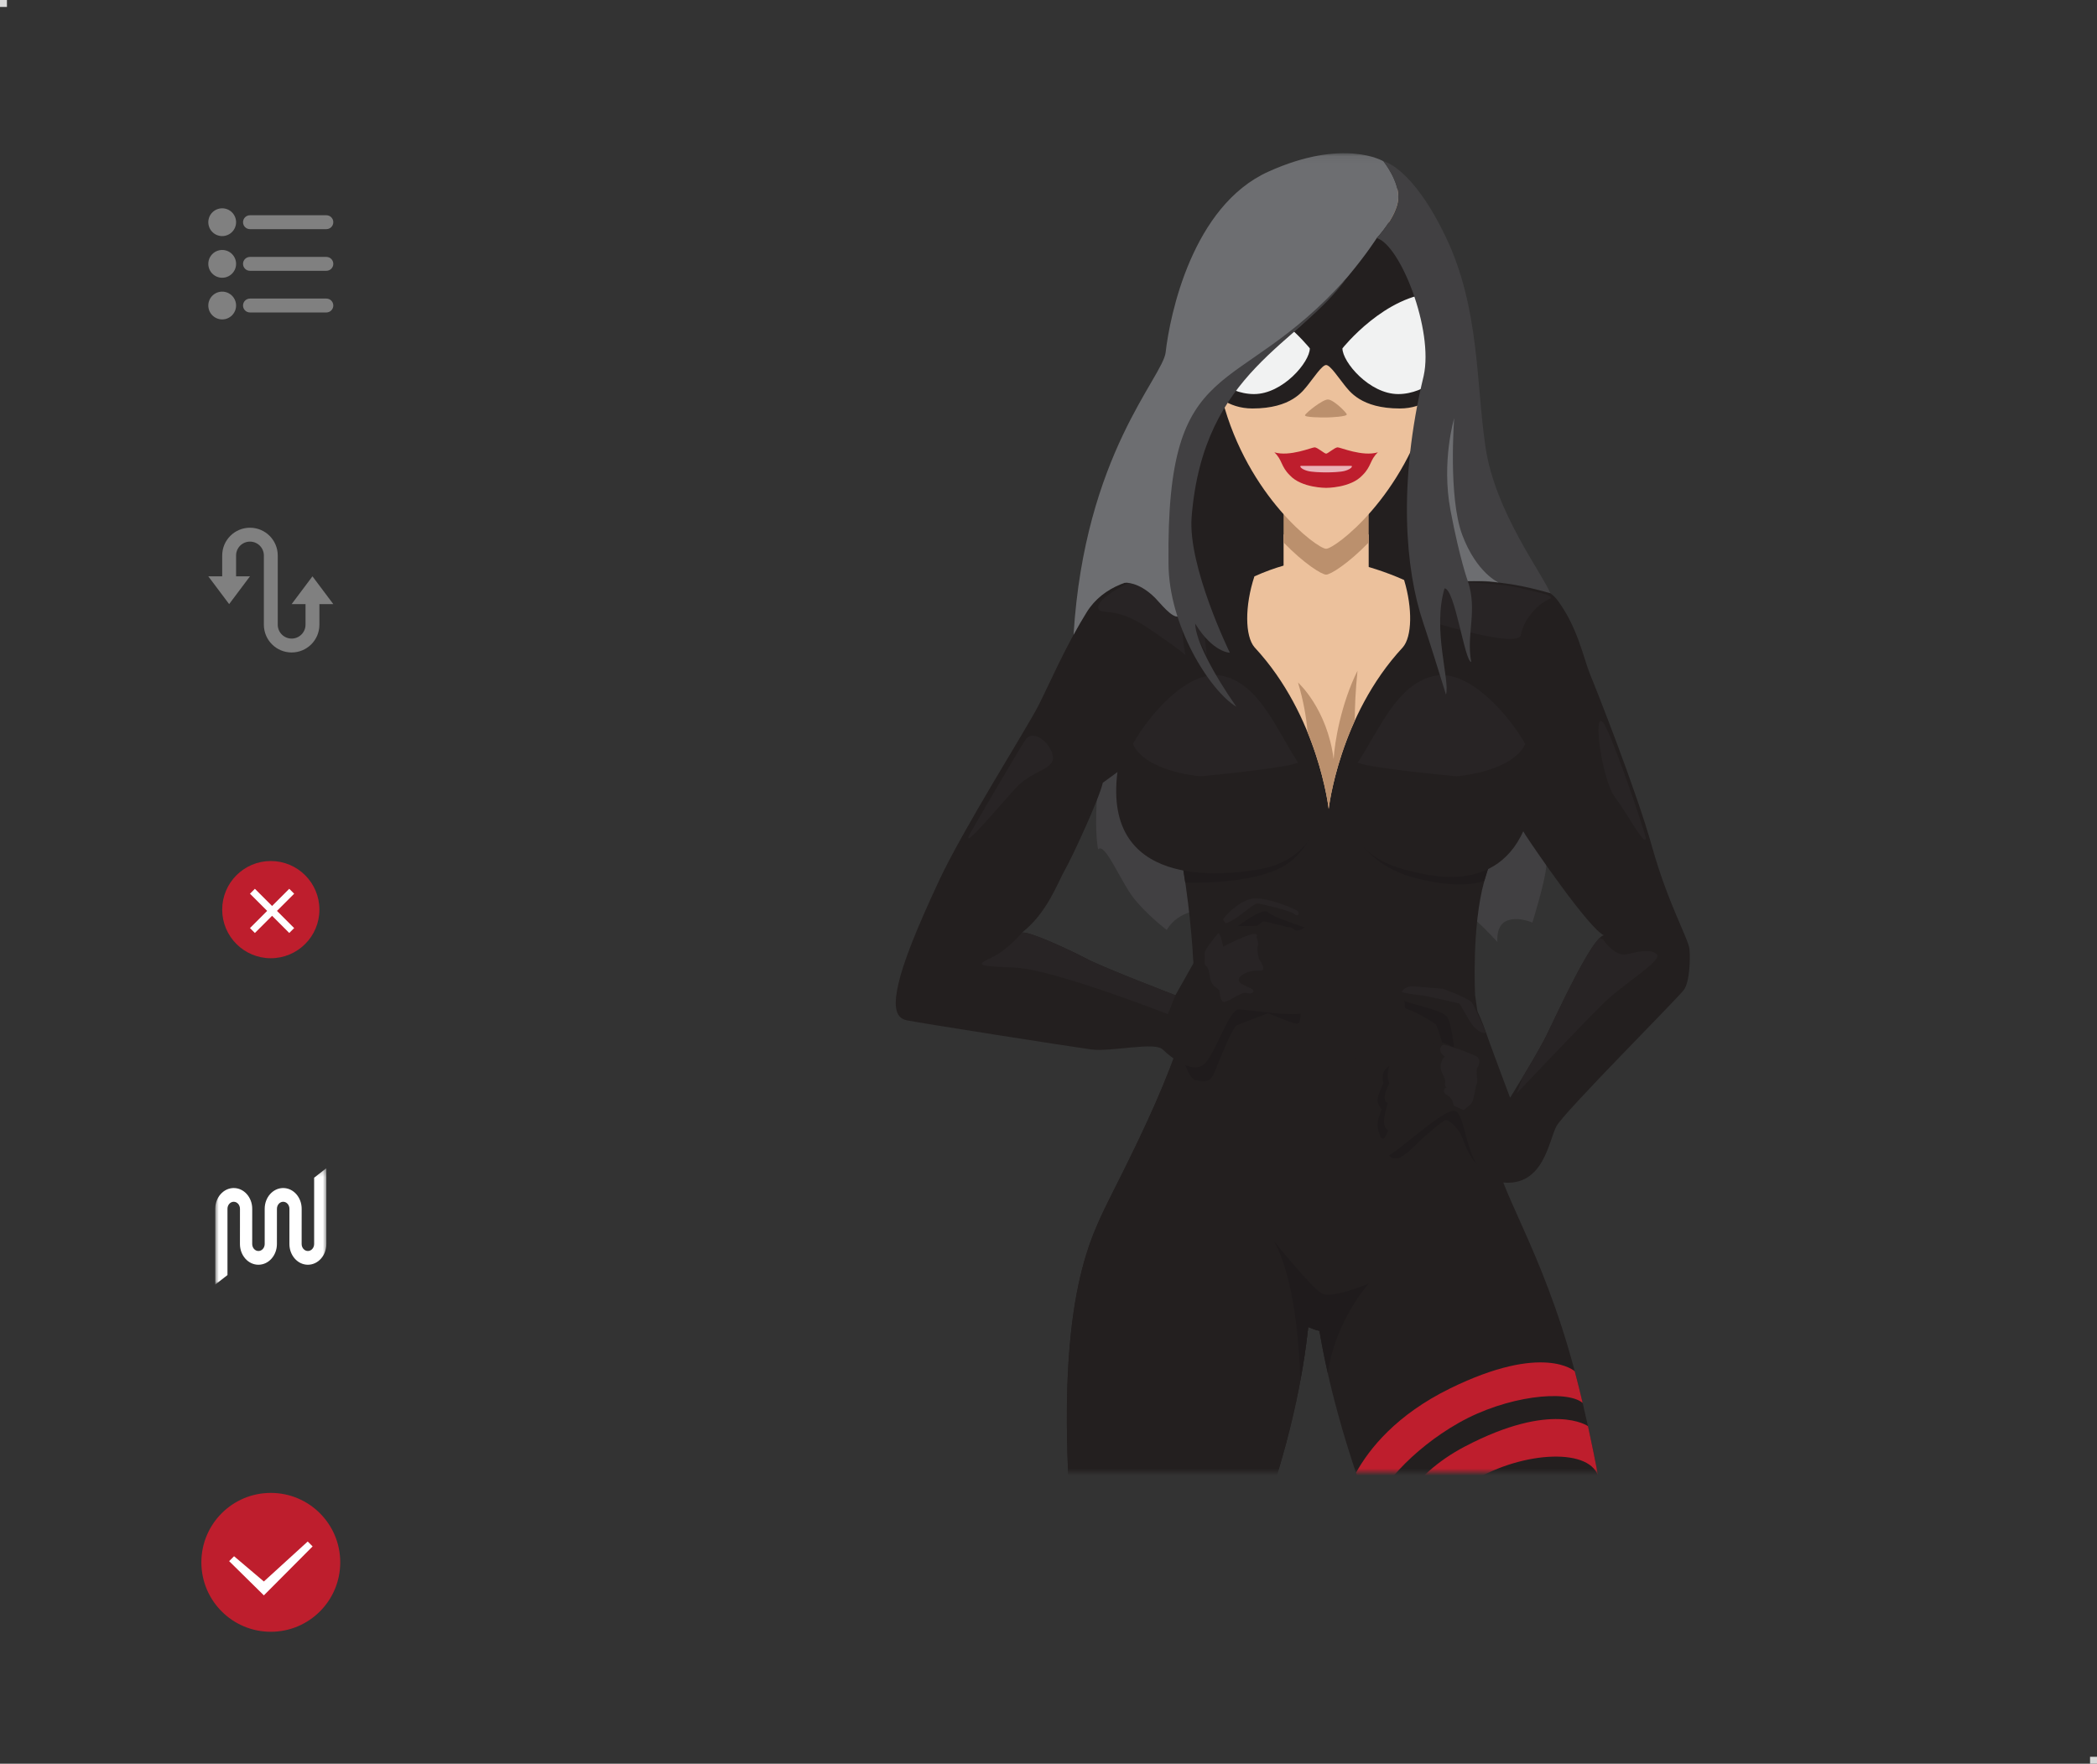 <?xml version="1.0" encoding="UTF-8" standalone="no"?>
<svg width="302px" height="254px" viewBox="0 0 302 254" version="1.1" xmlns="http://www.w3.org/2000/svg" xmlns:xlink="http://www.w3.org/1999/xlink">
    <rect x="0" y="0" width="302" height="254" fill="#333333" stroke="none"/>
    <!-- Generator: Sketch 3.6.1 (26313) - http://www.bohemiancoding.com/sketch -->
    <title>smartCrawl_sprite</title>
    <desc>Created with Sketch.</desc>
    <defs>
        <path id="path-1" d="M0,0.237 L16,0.237 L16,17 L0,17"></path>
        <rect id="path-3" x="0" y="0" width="139" height="204"></rect>
        <path id="path-5" d="M0,0.062 L136.998,0.062 L136.998,332 L0,332"></path>
        <path id="path-7" d="M0,0.062 L136.998,0.062 L136.998,332 L0,332"></path>
    </defs>
    <g id="Page-1" stroke="none" stroke-width="1" fill="none" fill-rule="evenodd">
        <g id="smartCrawl_sprite">
            <path d="M32,34 C33.105,34 34,33.105 34,32 C34,30.895 33.105,30 32,30 C30.895,30 30,30.895 30,32 C30,33.105 30.895,34 32,34 Z M35,32 C35,31.448 35.447,31 35.999,31 L47.001,31 C47.553,31 48,31.444 48,32 C48,32.552 47.553,33 47.001,33 L35.999,33 C35.447,33 35,32.556 35,32 Z M32,40 C33.105,40 34,39.105 34,38 C34,36.895 33.105,36 32,36 C30.895,36 30,36.895 30,38 C30,39.105 30.895,40 32,40 Z M35,38 C35,37.448 35.447,37 35.999,37 L47.001,37 C47.553,37 48,37.444 48,38 C48,38.552 47.553,39 47.001,39 L35.999,39 C35.447,39 35,38.556 35,38 Z M32,46 C33.105,46 34,45.105 34,44 C34,42.895 33.105,42 32,42 C30.895,42 30,42.895 30,44 C30,45.105 30.895,46 32,46 Z M35,44 C35,43.448 35.447,43 35.999,43 L47.001,43 C47.553,43 48,43.444 48,44 C48,44.552 47.553,45 47.001,45 L35.999,45 C35.447,45 35,44.556 35,44 Z" id="Oval-74" fill="#808080"></path>
            <g id="Group" transform="translate(30, 76)" fill="#808080">
                <g id="Oval-54-+-Rectangle-539">
                    <path d="M8,5.732 L8,4 C8,2.895 7.105,2 6,2 C4.895,2 4,2.895 4,4 L4,7 L4,7 L6,7 L3,11 L0,7 L2.677,7 L2,7 L2,4 C2,1.791 3.791,0 6,0 C8.209,0 10,1.791 10,4 L10,12.232 L10,13.965 C10,15.069 10.895,15.965 12,15.965 C13.105,15.965 14,15.069 14,13.965 L14,11 L14,11 L12,11 L15,7 L18,11 L15.343,11 L16,11 L16,14 C15.981,16.193 14.197,17.965 12,17.965 C9.803,17.965 8.019,16.193 8,14 L8,5.732 Z" id="Oval-54"></path>
                </g>
            </g>
            <g id="Oval-23-+-Rectangle-275" transform="translate(32, 124)">
                <circle id="Oval-23" fill="#BE1E2D" cx="7" cy="7" r="7"></circle>
                <path d="M7.889,7.182 L10.364,4.707 L9.657,4 L7.182,6.475 L4.707,4 L4,4.707 L6.475,7.182 L4,9.657 L4.707,10.364 L7.182,7.889 L9.657,10.364 L10.364,9.657 L7.889,7.182 Z" id="Rectangle-275" fill="#FFFFFF"></path>
            </g>
            <g id="Page-1" transform="translate(31, 168)">
                <mask id="mask-2" fill="white">
                    <use xlink:href="#path-1"></use>
                </mask>
                <g id="Clip-2"></g>
                <path d="M16,11.151 L16,0.236 L14.241,1.607 L14.241,11.151 C14.241,11.709 13.836,12.163 13.341,12.163 C12.843,12.163 12.441,11.712 12.441,11.151 L12.445,6.085 C12.445,4.432 11.253,3.095 9.783,3.095 C8.312,3.095 7.12,4.432 7.12,6.085 L7.12,11.151 C7.12,11.709 6.715,12.163 6.221,12.163 C5.723,12.163 5.321,11.712 5.321,11.151 L5.324,6.085 C5.324,4.432 4.133,3.095 2.662,3.095 C1.192,3.095 0,4.432 0,6.085 L0,17 L1.759,15.629 L1.759,6.085 C1.759,5.528 2.164,5.073 2.659,5.073 C3.157,5.073 3.559,5.524 3.559,6.085 L3.555,11.151 C3.555,12.804 4.747,14.142 6.217,14.142 C7.688,14.142 8.88,12.804 8.88,11.151 L8.883,6.085 C8.883,5.528 9.288,5.073 9.783,5.073 C10.277,5.073 10.682,5.524 10.682,6.085 L10.679,11.151 C10.679,12.804 11.871,14.142 13.341,14.142 C14.812,14.142 16.003,12.801 16,11.151" id="Fill-1" fill="#FFFFFF" mask="url(#mask-2)"></path>
            </g>
            <rect id="Rectangle-7" fill="#D8D8D8" x="0" y="0" width="1" height="1"></rect>
            <rect id="Rectangle-7" fill="#D8D8D8" x="301" y="253" width="1" height="1"></rect>
            <g id="Group-2" transform="translate(119, 8)">
                <mask id="mask-4" fill="white">
                    <use xlink:href="#path-3"></use>
                </mask>
                <use id="Rectangle-752" xlink:href="#path-3"></use>
                <g id="devman-thumbsup" mask="url(#mask-4)">
                    <g transform="translate(10, 14)">
                        <path d="M32.726,69.577 C32.726,69.577 27.638,91.42 29.137,100.344 C30.091,99.145 32.408,105.005 34.316,107.403 C36.223,109.8 39.034,111.931 39.034,111.931 C39.034,111.931 40.908,108.233 46.025,109.342 C51.142,110.452 77.544,108.735 79.164,107.936 C80.784,107.137 86.653,113.663 86.653,113.663 C86.653,113.663 86.371,111.265 88.006,110.599 C89.642,109.933 91.686,110.866 91.686,110.866 C91.686,110.866 93.472,105.143 93.677,102.874 C93.881,100.606 93.677,96.363 93.677,96.363 L32.726,69.577 Z" id="Fill-1" fill="#414042"></path>
                        <path d="M80.646,78.035 L38.87,78.035 C38.734,74.982 38.75,71.309 38.983,66.894 C40.286,42.346 42.381,34.694 53.107,27.348 C63.833,20.002 70.017,15.166 70.017,15.166 C73.698,16.146 78.738,25.512 77.153,32.123 C73.075,47.733 74.321,60.099 77.04,67.568 C77.988,70.178 79.318,74.071 80.646,78.035" id="Fill-3" fill="#231F1F"></path>
                        <path d="M42.922,117.807 C42.922,128.081 32.559,146.76 29.769,152.725 C26.979,158.689 21.931,170.619 26.448,209.546 C25.784,218.494 26.182,222.889 26.182,222.889 C26.182,222.889 22.994,229.952 22.196,248.16 C21.399,266.368 26.979,302.314 26.979,302.314 C26.979,302.314 25.12,302.942 24.854,305.453 C24.588,307.964 24.322,310.319 24.322,310.319 C24.322,310.319 20.602,317.696 19.938,319.58 C19.274,321.463 26.714,325.074 28.042,325.074 C29.371,325.074 30.965,327.428 33.888,327.114 C36.811,326.8 38.405,322.876 38.67,321.621 C38.936,320.365 38.936,317.225 39.6,314.714 C40.265,312.203 39.999,310.476 38.936,307.964 C37.873,305.453 37.209,304.825 36.944,303.883 C36.678,302.942 37.608,301.058 37.209,299.174 C36.811,297.29 36.412,299.331 35.881,294.465 C35.349,289.6 38.538,265.897 42.258,255.067 C45.978,244.236 49.432,234.347 45.712,217.866 C46.11,215.668 45.845,212.843 45.845,212.843 C45.845,212.843 56.872,192.594 59.396,169.206 C61.92,145.818 61.256,117.807 61.256,117.807 L42.922,117.807 Z" id="Fill-5" fill="#231F1F"></path>
                        <path d="M59.514,169.154 L60.296,169.462 C61.749,170.035 63.4,169.444 64.163,168.079 L71.605,154.765 L53.276,146.917 L53.276,159.978 C53.276,164.03 55.751,167.671 59.514,169.154" id="Fill-7" fill="#231F1F"></path>
                        <g id="Group-11" stroke-width="1" fill="none">
                            <mask id="mask-6" fill="white">
                                <use xlink:href="#path-5"></use>
                            </mask>
                            <g id="Clip-10"></g>
                            <path d="M136.85,319.579 C136.053,317.382 128.348,310.318 127.948,307.964 C127.551,305.61 128.612,304.668 128.084,302.942 C127.551,301.216 125.16,299.644 124.495,297.29 C123.831,294.936 112.406,242.038 110.412,234.346 C108.418,226.657 106.159,223.358 105.63,219.75 C105.244,217.134 103.814,204.543 101.235,190.936 C100.758,188.44 100.247,185.912 99.7,183.401 C99.697,183.391 99.693,183.387 99.693,183.387 C99.446,182.268 99.192,181.149 98.928,180.043 C98.566,178.502 98.186,176.978 97.79,175.485 C93.008,157.433 86.497,149.114 86.1,142.994 C85.7,136.871 83.441,121.332 83.441,121.332 L61.309,121.332 C61.286,119.091 61.256,117.806 61.256,117.806 L42.922,117.806 C42.922,128.081 32.559,146.76 29.769,152.725 C26.979,158.69 21.931,170.619 26.448,209.547 C25.784,218.494 26.182,222.889 26.182,222.889 C26.182,222.889 22.994,229.952 22.196,248.16 C21.399,266.368 26.979,302.313 26.979,302.313 C26.979,302.313 25.12,302.941 24.854,305.453 C24.588,307.965 24.322,310.319 24.322,310.319 C24.322,310.319 20.602,317.696 19.938,319.58 C19.274,321.464 26.714,325.074 28.042,325.074 C29.371,325.074 30.965,327.428 33.888,327.114 C36.811,326.8 38.405,322.876 38.67,321.62 C38.936,320.364 38.936,317.225 39.6,314.714 C40.265,312.202 39.999,310.476 38.936,307.965 C37.873,305.453 37.209,304.825 36.944,303.883 C36.678,302.941 37.608,301.058 37.209,299.174 C36.811,297.291 36.412,299.331 35.881,294.465 C35.349,289.599 38.538,265.898 42.258,255.067 C45.978,244.236 49.432,234.348 45.712,217.866 C46.11,215.668 45.845,212.843 45.845,212.843 C45.845,212.843 56.872,192.594 59.396,169.206 C59.399,169.173 59.403,169.14 59.407,169.107 C59.443,169.122 59.478,169.14 59.514,169.154 L60.296,169.462 C60.531,169.555 60.771,169.614 61.011,169.647 C61.011,169.649 61.012,169.65 61.012,169.651 C61.226,170.919 61.479,172.277 61.781,173.726 C61.791,173.777 61.801,173.827 61.812,173.879 C61.868,174.144 61.926,174.415 61.985,174.686 C62.013,174.817 62.041,174.946 62.07,175.08 C62.123,175.322 62.18,175.57 62.236,175.818 C62.273,175.985 62.31,176.15 62.35,176.319 C62.404,176.554 62.46,176.793 62.517,177.032 C62.562,177.221 62.606,177.41 62.653,177.601 C62.708,177.831 62.766,178.064 62.823,178.297 C62.875,178.506 62.927,178.716 62.981,178.928 C63.039,179.156 63.097,179.385 63.157,179.616 C63.216,179.841 63.275,180.067 63.335,180.296 C63.395,180.522 63.455,180.751 63.518,180.981 C63.582,181.222 63.649,181.465 63.716,181.709 C63.778,181.936 63.841,182.162 63.905,182.391 C63.976,182.647 64.05,182.906 64.125,183.166 C64.189,183.392 64.254,183.619 64.321,183.848 C64.401,184.121 64.483,184.398 64.565,184.676 C64.631,184.898 64.697,185.12 64.765,185.346 C64.855,185.644 64.949,185.947 65.042,186.25 C65.108,186.463 65.172,186.673 65.24,186.888 C65.347,187.231 65.459,187.58 65.571,187.929 C65.629,188.111 65.685,188.29 65.745,188.474 C65.919,189.01 66.097,189.552 66.281,190.103 C66.929,192.035 67.645,194.058 68.435,196.171 C68.478,196.285 68.519,196.4 68.564,196.519 C69.128,198.019 69.688,199.428 70.252,200.763 L70.252,200.766 C71.324,203.326 72.389,205.589 73.426,207.594 C73.429,207.597 73.429,207.601 73.429,207.604 C79.895,220.105 85.303,222.476 85.303,222.476 C85.303,222.476 86.897,228.791 88.623,231.253 C89.688,238.273 89.953,248.946 92.211,255.223 C94.47,261.503 110.812,283.321 113.335,291.641 C115.858,299.957 117.587,303.413 116.655,306.237 C115.726,309.062 115.194,310.631 115.994,312.204 C116.791,313.773 116.523,315.185 117.587,316.598 C118.649,318.01 117.852,324.503 117.587,327.142 C117.32,329.782 123.431,331.665 124.892,331.979 C126.354,332.293 129.277,329.056 132.2,327.142 C135.123,325.232 137.647,321.776 136.85,319.579" id="Fill-9" fill="#231F1F" mask="url(#mask-6)"></path>
                        </g>
                        <path d="M84.771,104.849 C82.913,111.443 83.441,121.332 83.441,121.332 L56.339,135.458 L42.923,117.807 C42.923,117.807 42.126,95.431 36.012,86.487 C30.434,76.912 32.602,61.007 36.458,61.007 L47.778,61.007 L60.533,61.007 C60.533,61.007 70.124,61.468 77.432,61.639 C81.434,61.729 84.754,61.733 85.436,61.527 C89.778,60.223 94.734,66.551 94.87,72.2 C95.002,77.853 86.633,98.259 84.771,104.849" id="Fill-12" fill="#231F1F"></path>
                        <path d="M55.854,102.747 C60.492,100.039 61.743,93.352 61.558,92.126 C54.303,97.095 41.208,101.484 41.208,101.484 L41.243,102.254 C41.409,103.218 41.559,104.173 41.694,105.109 C43.511,105.185 51.683,105.182 55.854,102.747" id="Fill-14" fill="#1F1B1C"></path>
                        <path d="M85.684,99.884 L64.371,93.895 C64.371,93.895 65.549,102.173 75.047,104.505 C79.765,105.663 82.699,105.563 84.768,104.858 C84.769,104.855 84.77,104.852 84.771,104.849 C85.076,103.767 85.558,102.311 86.149,100.61 L85.684,99.884 Z" id="Fill-16" fill="#1F1B1C"></path>
                        <path d="M45.175,71.124 C39.785,71.124 33.403,73.384 31.843,89.959 C30.283,106.533 48.437,103.972 52.975,103.068 C57.514,102.163 64.18,97.944 62.194,83.028 C60.209,68.111 45.175,71.124 45.175,71.124" id="Fill-18" fill="#231F1F"></path>
                        <path d="M74.969,103.646 C71.091,102.738 63.197,101.386 61.637,84.812 C60.077,68.238 78.231,70.799 82.769,71.703 C87.308,72.608 93.974,76.827 91.988,91.743 C90.003,106.66 78.846,104.554 74.969,103.646" id="Fill-20" fill="#231F1F"></path>
                        <path d="M70.919,143.961 C70.999,144.426 71.24,144.882 72.16,144.836 C73.08,144.79 74.966,142.809 75.518,142.255 C76.07,141.703 78.829,139.352 79.197,139.306 C79.565,139.26 81.037,140.277 81.681,142.073 C82.324,143.869 83.428,146.187 85.59,146.917 C87.751,147.647 80.623,135.113 80.623,135.113 L70.919,143.961 Z" id="Fill-22" fill="#1F1B1C"></path>
                        <path d="M73.172,121.825 C73.54,122.762 72.942,123.173 73.862,123.405 C74.782,123.638 77.403,125.205 77.771,125.528 C78.139,125.85 80.025,132.854 80.025,132.854 L84.302,129.629 C84.302,129.629 80.945,122.901 80.807,122.901 C80.669,122.901 73.172,121.825 73.172,121.825" id="Fill-24" fill="#1F1B1C"></path>
                        <path d="M80.807,61.528 C80.807,61.528 92.257,60.429 95.235,64.353 C98.214,68.277 99.049,72.829 100.024,75.184 C100.998,77.538 106.708,91.989 108.936,99.989 C111.164,107.99 114.186,113.269 114.311,114.682 C114.435,116.094 114.349,119.372 113.514,120.543 C112.678,121.714 96.279,138.127 95.164,140.168 C94.048,142.208 93.349,148.886 87.432,148.294 C81.515,147.702 82.49,137.656 80.262,137.97 C78.034,138.284 70.793,145.348 70.375,144.563 C69.958,143.778 70.097,134.831 69.818,133.104 C69.54,131.378 77.338,128.238 78.034,128.081 C78.73,127.924 80.401,128.866 80.401,128.866 C80.401,128.866 80.052,125.43 79.426,124.471 C78.801,123.512 74.831,122.744 73.578,122.273 C72.325,121.803 71.907,120.076 74.97,120.704 C78.034,121.332 80.123,122.273 81.654,121.803 C83.186,121.332 84.44,125.099 85.275,127.453 C86.111,129.808 88.478,136.086 88.478,136.086 C88.478,136.086 92.395,129.808 93.778,126.982 C95.162,124.157 100.314,112.855 101.985,112.698 C99.896,111.757 92.236,100.612 90.695,98.258 C89.154,95.903 86.795,87.741 84.427,82.561 C82.06,77.381 80.807,61.528 80.807,61.528" id="Fill-26" fill="#231F1F"></path>
                        <path d="M80.646,61.886 C81.259,61.733 87.53,62.051 90.166,62.742 C92.803,63.434 94.676,63.665 94.276,64.202 C92.349,64.971 90.348,67.414 90.041,69.42 C89.735,71.426 77.693,67.71 77.693,67.71 L77.431,61.638 L80.646,61.886 Z" id="Fill-28" fill="#282425"></path>
                        <path d="M40.964,128.799 C40.964,128.799 41.925,133.332 43.201,133.565 C44.477,133.797 45.289,133.913 45.869,132.519 C46.449,131.124 48.432,125.968 49.117,125.661 C49.802,125.354 53.624,123.917 53.624,123.917 C53.624,123.917 56.889,125.313 57.701,125.428 C58.513,125.545 58.281,123.453 58.281,123.453 L54.337,121.825 L47.12,121.825 L40.964,128.799 Z" id="Fill-30" fill="#1F1B1C"></path>
                        <path d="M48.956,113.785 C48.956,113.686 52.739,110.708 52.985,110.684 C53.23,110.659 55.097,111.225 55.417,111.249 C55.736,111.274 56.81,111.735 57.476,111.96 C58.143,112.185 59.199,111.496 58.954,111.102 C58.708,110.708 53.304,108.862 53.304,108.862 L49.637,110.659 L47.31,113.514 L48.956,113.785 Z" id="Fill-32" fill="#1F1B1C"></path>
                        <path d="M42.722,61.386 C37.617,60.413 30.64,61.075 27.484,66.185 C24.328,71.294 22.168,76.449 20.507,79.694 C18.846,82.939 9.709,97.379 6.22,104.859 C2.732,112.338 1.071,116.728 0.406,119.592 C-0.258,122.456 -0.258,124.555 1.569,124.937 C3.396,125.319 25.324,128.755 28.148,129.137 C30.973,129.519 37.28,127.992 38.445,129.137 C39.611,130.282 42.767,132.764 44.428,131.237 C46.09,129.71 47.967,123.319 49.437,123.365 C50.907,123.41 57.734,124.555 58.889,123.792 C60.044,123.028 59.727,123.219 58.889,120.355 C58.05,117.492 58.715,111.956 56.887,111.574 C55.06,111.193 49.246,111.383 49.246,111.383 C49.246,111.383 52.901,108.646 53.565,109.347 C54.23,110.047 57.9,111.193 58.889,111.574 C59.878,111.956 59.382,109.875 57.221,108.816 C55.06,107.756 52.402,106.993 50.741,107.565 C49.08,108.138 46.422,111.001 45.591,112.147 C44.76,113.292 40.275,121.332 40.275,121.332 C40.275,121.332 29.81,117.301 27.65,116.156 C25.491,115.01 19.355,112.109 18.192,112.3 C21.846,109.437 23.342,105.046 24.338,103.328 C25.335,101.61 29.322,93.02 29.82,90.729 C32.479,88.819 39.249,83.518 40.592,84.947 C41.937,86.375 42.722,61.386 42.722,61.386" id="Fill-34" fill="#231F1F"></path>
                        <path d="M35.817,61.007 C30.952,62.852 28.684,64.894 29.221,65.739 C29.758,66.585 31.675,65.278 36.43,68.506 C41.186,71.734 41.723,72.348 41.723,72.348 C41.723,72.348 40.802,67.758 41.723,67.709 C42.643,67.661 44.79,72.348 44.79,72.348 L44.1,66.047 L35.817,61.007 Z" id="Fill-36" fill="#282425"></path>
                        <path d="M68.112,54.922 L68.112,67.709 L55.854,67.709 L55.854,54.922 C58.809,57.977 61.36,59.557 61.983,59.557 C62.605,59.557 65.157,57.977 68.112,54.922" id="Fill-38" fill="#ECC19C"></path>
                        <path d="M73.016,71.237 C63.823,81.131 62.351,94.498 62.351,94.498 C62.351,94.498 60.88,81.131 51.686,71.237 C50.277,69.633 50.256,65.255 51.653,61.007 C57.759,58.241 62.554,58.409 62.554,58.409 C62.554,58.409 67.677,59.052 73.213,61.529 C74.442,65.607 74.367,69.699 73.016,71.237" id="Fill-40" fill="#ECC19C"></path>
                        <path d="M68.112,43.241 L68.112,56.122 C65.157,59.177 62.605,60.757 61.983,60.757 C61.36,60.757 58.809,59.177 55.854,56.122 L55.854,43.241 L68.112,43.241 Z" id="Fill-42" fill="#BB906D"></path>
                        <path d="M78.368,13.579 C77.042,5.685 72.556,3.942 61.982,3.942 C51.409,3.942 46.922,5.685 45.596,13.579 C45.175,16.077 45.072,18.842 45.193,21.792 C45.313,24.767 45.663,27.931 46.144,31.202 C46.233,31.8 46.334,32.39 46.445,32.968 C46.617,33.859 46.815,34.728 47.037,35.573 C50.697,49.531 60.699,57.031 61.982,57.031 C63.265,57.031 73.267,49.531 76.928,35.573 C77.15,34.728 77.348,33.859 77.519,32.968 C77.631,32.39 77.732,31.8 77.82,31.202 C78.301,27.931 78.652,24.767 78.772,21.792 C78.892,18.842 78.789,16.077 78.368,13.579" id="Fill-44" fill="#ECC19C"></path>
                        <path d="M78.368,13.579 L61.982,5.768 L45.596,13.579 C45.175,16.077 45.072,18.842 45.193,21.792 C45.313,24.767 45.663,27.931 46.144,31.202 C46.233,31.8 46.334,32.39 46.445,32.968 C46.617,33.859 46.815,34.728 47.037,35.573 C48.169,36.298 49.602,36.827 51.368,36.827 C56.985,36.827 58.645,34.317 59.41,33.369 C60.177,32.424 61.392,30.568 61.982,30.568 C62.573,30.568 63.787,32.424 64.554,33.369 C65.319,34.317 66.98,36.827 72.597,36.827 C74.363,36.827 75.796,36.298 76.928,35.573 C77.15,34.728 77.348,33.859 77.519,32.968 C77.631,32.39 77.732,31.8 77.82,31.202 C78.301,27.931 78.652,24.767 78.772,21.792 C78.892,18.842 78.789,16.077 78.368,13.579" id="Fill-46" fill="#231F1F"></path>
                        <path d="M59.634,28.169 C59.634,30.133 55.74,34.753 51.591,34.753 C49.541,34.753 47.741,33.864 46.445,32.968 C46.334,32.39 46.233,31.8 46.144,31.202 C45.663,27.931 45.313,24.767 45.192,21.792 C45.423,20.813 45.711,20.164 46.067,20.164 C53.473,20.384 59.634,28.169 59.634,28.169" id="Fill-48" fill="#F1F2F2"></path>
                        <path d="M64.331,28.169 C64.331,30.133 68.224,34.753 72.373,34.753 C74.423,34.753 76.223,33.864 77.519,32.968 C77.631,32.39 77.732,31.8 77.82,31.202 C78.301,27.931 78.651,24.767 78.772,21.792 C78.542,20.813 78.254,20.164 77.897,20.164 C70.491,20.384 64.331,28.169 64.331,28.169" id="Fill-50" fill="#F1F2F2"></path>
                        <path d="M64.955,37.659 C64.827,37.32 63.017,35.534 62.236,35.534 C61.454,35.534 59.073,37.447 58.945,37.787 C58.817,38.127 61.33,38.12 61.982,38.12 C62.634,38.12 65.083,37.999 64.955,37.659" id="Fill-52" fill="#BB906D"></path>
                        <path d="M63.641,42.425 C63.23,42.425 62.233,43.333 61.983,43.333 C61.731,43.333 60.735,42.425 60.324,42.425 C59.913,42.425 56.754,43.803 54.526,43.142 C55.698,44.241 55.435,45.149 56.747,46.441 C58.446,48.291 61.983,48.258 61.983,48.258 C61.983,48.258 65.518,48.291 67.218,46.441 C68.529,45.149 68.266,44.241 69.439,43.142 C67.21,43.803 64.051,42.425 63.641,42.425" id="Fill-54" fill="#BE1E2D"></path>
                        <path d="M65.605,45.093 L61.982,45.093 L58.359,45.093 C58.124,45.093 58.3,45.534 59.268,45.808 C59.905,45.99 61.187,46.027 61.982,46.031 C62.778,46.027 64.059,45.99 64.697,45.808 C65.665,45.534 65.84,45.093 65.605,45.093" id="Fill-56" fill="#E9B3B8"></path>
                        <path d="M40.718,58.123 L34.939,55.243 C34.235,57.985 33.96,59.071 32.983,61.92 C32.983,61.919 34.943,61.709 37.339,64.09 C38.03,64.776 39.772,67.05 40.718,66.781 C41.665,66.511 40.718,58.123 40.718,58.123" id="Fill-58" fill="#6D6E71"></path>
                        <path d="M101.235,190.936 L101.231,190.936 C100.41,186.424 90.318,186.919 83.135,191.275 C75.768,195.742 72.761,204.382 73.426,207.594 C72.389,205.589 71.324,203.326 70.252,200.766 L70.252,200.763 C71.15,196.837 73.857,190.57 81.97,186.316 C94.584,179.705 99.693,183.387 99.693,183.387 C99.693,183.387 99.697,183.39 99.7,183.401 C100.247,185.912 100.758,188.44 101.235,190.936" id="Fill-60" fill="#BE1E2D"></path>
                        <path d="M98.928,180.043 C96.648,178.111 88,178.987 81.082,182.913 C74.278,186.773 69.226,192.593 68.436,196.17 C67.645,194.057 66.929,192.035 66.282,190.103 C68.199,186.63 72.1,181.748 79.836,177.954 C93.318,171.343 97.79,175.486 97.79,175.486 C98.186,176.978 98.566,178.502 98.928,180.043" id="Fill-62" fill="#BE1E2D"></path>
                        <path d="M66.502,74.591 C64.154,79.298 63.196,84.878 63.066,87.321 C62.109,80.001 57.933,76.291 57.933,76.291 C58.722,78.949 59.141,81.322 59.303,83.438 C61.802,89.544 62.351,94.498 62.351,94.498 C62.351,94.498 63,88.628 66.11,81.79 C66.109,79.847 66.21,77.462 66.502,74.591" id="Fill-64" fill="#BB906D"></path>
                        <g id="Group-68" stroke-width="1" fill="none">
                            <mask id="mask-8" fill="white">
                                <use xlink:href="#path-7"></use>
                            </mask>
                            <g id="Clip-67"></g>
                            <path d="M70.237,1.228 C70.237,1.228 64.587,-2.213 53.659,2.724 C42.732,7.66 39.495,23.281 38.869,28.742 C38.454,32.367 27.209,43.457 25.609,69.42 C26.193,68.352 26.815,67.268 27.484,66.185 C29.87,62.322 34.44,61.002 38.735,61.008 L41.352,59.052 C42.603,40.88 44.934,35.235 53.659,28.743 C63.531,21.397 69.274,12.286 69.274,12.286 C69.274,12.286 72.111,9.287 72.358,6.73 C72.606,4.174 70.237,1.228 70.237,1.228" id="Fill-66" fill="#6D6E71" mask="url(#mask-8)"></path>
                        </g>
                        <path d="M47.151,75.357 C42.077,74.162 36.24,81.338 34.152,85.148 C36.012,89.205 43.897,89.799 43.897,89.799 C43.897,89.799 56.563,88.609 57.933,87.821 C54.801,82.994 52.405,76.593 47.151,75.357" id="Fill-69" fill="#282425"></path>
                        <path d="M77.468,75.357 C82.616,74.162 88.538,81.338 90.656,85.148 C88.77,89.205 80.77,89.799 80.77,89.799 C80.77,89.799 67.92,88.609 66.53,87.821 C69.707,82.994 72.138,76.593 77.468,75.357" id="Fill-71" fill="#282425"></path>
                        <path d="M64.955,18.013 C48.955,35.997 38.928,28.258 39.283,59.095 C39.283,68.055 45.211,77.455 49.054,79.783 C45.691,74.963 43.129,70.081 43.129,67.814 C45.691,71.999 48.117,71.999 48.117,71.999 C48.117,71.999 42.046,59.585 42.612,52.472 C44.297,31.269 58.145,27.675 64.955,18.013" id="Fill-73" fill="#414042"></path>
                        <path d="M76.031,32.123 C72.278,47.733 73.425,60.099 75.927,67.567 C76.8,70.178 78.024,74.071 79.246,78.035 C79.841,75.885 77.263,68.764 79.033,62.732 C80.524,62.732 81.935,73.313 82.881,73.33 C82.125,69.393 83.828,65.931 82.39,61.696 C84.878,61.696 88.33,61.715 94.276,63.438 C93.163,60.661 86.335,51.754 84.944,42.449 C83.554,33.144 84.11,22.4 79.246,12.197 C74.38,1.993 70.238,1.228 70.238,1.228 C70.238,1.228 72.606,4.174 72.359,6.73 C72.111,9.287 69.274,12.286 69.274,12.286 C72.662,13.265 77.49,25.512 76.031,32.123" id="Fill-75" fill="#414042"></path>
                        <path d="M86.806,61.886 C86.806,61.886 83.636,60.495 81.589,55.039 C79.542,49.582 80.425,38.23 80.425,38.23 C80.425,38.23 78.554,44.433 79.895,51.504 C81.236,58.574 82.389,61.696 82.389,61.696 C83.517,61.696 85.083,61.588 86.806,61.886 L86.806,61.886 Z" id="Fill-77" fill="#6D6E71"></path>
                        <path d="M47.532,110.952 C47.782,110.952 48.783,110.395 49.286,110.032 C49.789,109.669 51.729,108.065 52.115,108.107 C52.501,108.149 56.756,109.093 57.385,109.625 C58.014,110.157 58.317,109.396 57.626,109.037 C56.935,108.679 53.191,107.095 51.26,107.434 C49.327,107.772 47.063,110.241 47.151,110.45 C47.239,110.66 47.532,110.952 47.532,110.952" id="Fill-79" fill="#282425"></path>
                        <path d="M72.91,120.763 C72.91,120.763 73.409,119.941 74.579,120.048 C75.75,120.154 78.784,120.4 78.784,120.4 C78.784,120.4 82.506,121.728 82.977,122.398 C83.447,123.068 85.029,126.757 85.029,126.757 C85.029,126.757 83.839,127.077 82.51,124.794 L81.18,122.511 C81.18,122.511 76.016,121.332 75.644,121.332 C75.271,121.332 72.409,120.93 72.91,120.763" id="Fill-81" fill="#282425"></path>
                        <path d="M83.786,131.72 C83.469,132.152 83.894,133.753 83.681,134.074 C83.469,134.395 83.309,136.365 82.937,136.846 C82.565,137.327 81.764,137.861 81.764,137.861 L80.344,137.223 C80.285,136.665 80.031,136.128 79.575,135.818 C79.356,135.671 79.088,135.566 78.973,135.333 C78.837,135.054 79.029,134.67 79.331,134.615 C79.178,134.548 79.105,134.37 79.095,134.203 C79.081,134.036 79.119,133.868 79.116,133.701 C79.109,133.212 78.775,132.798 78.604,132.345 C78.326,131.598 78.514,130.698 79.071,130.133 C78.827,129.991 78.611,129.792 78.493,129.538 C78.375,129.283 78.371,128.966 78.521,128.728 C78.604,128.596 78.743,128.495 78.893,128.453 C80.247,128.711 83.473,129.963 83.786,130.235 C84.158,130.552 84.106,131.288 83.786,131.72" id="Fill-83" fill="#282425"></path>
                        <path d="M47.31,122.29 C48.343,122.089 49.853,120.737 50.617,121.012 C51.381,121.286 51.843,120.711 51.205,120.367 C50.567,120.024 48.696,119.501 49.638,118.629 C50.579,117.757 51.833,117.759 52.585,117.783 C53.337,117.806 52.645,116.545 52.418,116.309 C52.191,116.072 52.001,114.539 52.154,114.201 C52.306,113.863 51.959,112.933 51.959,112.933 C51.959,112.933 52.377,112.316 51.252,112.557 C50.127,112.798 47.149,114.328 47.149,114.328 C47.149,114.328 46.744,111.962 46.342,112.501 C45.94,113.04 44.369,114.791 44.483,115.43 C44.598,116.068 44.303,116.91 44.709,117.13 C45.115,117.35 45.173,118.571 45.405,119.326 C45.637,120.082 46.623,120.43 46.623,120.721 C46.623,121.012 46.793,122.391 47.31,122.29" id="Fill-85" fill="#282425"></path>
                        <path d="M71.087,131.464 C70.925,132.124 70.641,133.07 71.087,133.978 C70.403,135.49 70.075,136.375 70.848,136.882 C70.316,138.769 69.955,140.192 70.918,140.796 C70.049,143.256 69.62,141.314 69.417,140.365 C69.214,139.416 69.997,137.776 69.997,137.776 C69.997,137.776 69.35,137.086 69.384,136.396 C69.417,135.705 70.235,133.978 70.235,133.978 C70.235,133.978 69.695,132.427 70.918,131.65" id="Fill-87" fill="#1F1B1C"></path>
                        <path d="M68.112,162.856 C68.112,162.856 62.805,165.122 61.314,164.25 C59.824,163.379 54.474,156.754 54.474,156.754 C57.451,162.042 58.124,172.005 58.272,176.832 C58.733,174.343 59.117,171.794 59.396,169.206 C59.4,169.173 59.403,169.14 59.406,169.107 C59.443,169.122 59.477,169.14 59.514,169.154 L60.296,169.462 C60.531,169.555 60.771,169.614 61.011,169.647 C61.322,171.487 61.716,173.518 62.218,175.74 C63.372,168.058 68.112,162.856 68.112,162.856" id="Fill-89" fill="#1F1B1C"></path>
                        <path d="M105.261,115.432 C103.696,115.781 102.129,113.663 102.129,113.663 C102.129,113.663 101.924,113.141 101.341,113.109 C99.26,115.169 95.015,124.457 93.779,126.982 C93.028,128.516 91.531,131.066 90.319,133.078 C89.765,134.534 89.427,135.458 89.427,135.458 C89.427,135.458 99.345,124.974 102.129,122.296 C104.913,119.617 110.482,116.304 109.611,115.432 C108.741,114.56 106.827,115.084 105.261,115.432" id="Fill-91" fill="#282425"></path>
                        <path d="M18.832,112.362 L18.192,112.3 C18.192,112.3 16.175,114.794 13.761,115.92 C11.347,117.046 11.888,117.128 17.258,117.359 C22.627,117.588 39.193,124.053 39.193,124.053 L40.275,121.332 C40.275,121.332 29.809,117.301 27.65,116.156 C25.756,115.152 20.806,112.798 18.832,112.362" id="Fill-93" fill="#282425"></path>
                        <path d="M18.67,84.544 C18.14,85.305 10.96,97.487 10.604,98.233 C9.386,100.787 16.108,92.638 17.651,91.116 C19.883,88.916 22.937,88.786 22.621,86.886 C22.305,84.986 19.817,82.9 18.67,84.544" id="Fill-95" fill="#282425"></path>
                        <path d="M101.868,82.044 C102.981,83.351 107.523,96.663 108.045,98.725 C107.871,100.002 105.522,95.382 103.608,92.854 C101.694,90.326 100.336,80.246 101.868,82.044" id="Fill-97" fill="#282425"></path>
                        <path d="M105.866,231.079 C105.742,230.306 105.602,229.616 105.241,228.92 C105.16,228.762 105.059,228.642 104.948,228.55 C104.947,228.464 104.945,228.379 104.945,228.294 C105.29,227.721 105.634,225.692 105.693,224.062 C105.728,223.974 105.763,223.885 105.8,223.795 C105.955,223.415 105.874,223.111 105.676,222.901 C105.667,222.802 105.658,222.706 105.645,222.618 C105.387,220.832 105.025,218.191 104.767,219.848 C104.605,220.884 104.124,221.909 103.88,223.083 C103.485,223.552 102.583,224.218 102.491,224.81 C102.484,224.86 102.475,224.908 102.466,224.958 C101.899,225.044 101.351,225.212 100.787,225.347 C99.893,225.561 98.795,225.677 98.031,226.205 C97.93,226.275 97.843,226.352 97.764,226.433 C96.747,225.071 95.729,223.994 94.999,223.524 C93.552,222.592 86.457,222.33 86.214,222.696 C85.594,223.628 88.54,228.806 88.953,229.272 C89.367,229.738 90.917,226.476 91.95,226.666 C92.984,226.857 97.17,231.705 97.841,232.12 C98.488,232.518 101.667,234.063 100.615,231.317 C100.736,231.331 100.866,231.327 101.006,231.291 C101.346,231.206 102.94,230.531 103.268,230.411 C103.494,231.383 103.763,234.402 104.921,234.657 C106.176,234.933 106.058,232.277 105.866,231.079" id="Fill-99" fill="#1F1B1C"></path>
                        <path d="M100.548,209.349 C100.466,208.094 98.695,208.098 98.607,209.349 C98.456,211.479 98.354,213.516 97.805,215.593 C97.442,216.972 95.981,216.909 94.834,216.927 C94.209,216.937 94.131,217.359 93.658,217.518 C93.236,217.66 93.229,218.243 93.658,218.383 C94.401,218.623 95.377,218.496 96.179,218.577 C97.358,218.696 98.299,218.344 99.057,217.441 C100.751,215.422 100.708,211.803 100.548,209.349" id="Fill-101" fill="#1F1B1C"></path>
                        <path d="M30.289,209.655 C30.46,210.081 30.758,210.132 30.908,210.383 C31.057,210.648 31.243,210.885 31.474,210.716 C31.586,210.316 31.699,209.95 31.804,209.624 C30.422,207.104 30.195,204.067 30.067,201.14 C30.031,200.315 28.809,200.311 28.787,201.14 C28.729,203.282 28.871,205.544 29.484,207.616 C29.554,208.089 30.204,209.489 30.289,209.655" id="Fill-103" fill="#1F1B1C"></path>
                        <path d="M28.005,210.395 C27.929,210.515 27.829,210.735 27.824,210.896 C27.792,211.834 27.981,212.684 28.086,213.614 C28.225,213.785 28.28,212.169 28.424,211.422 C28.647,210.359 28.325,209.479 28.424,207.904 C28.184,207.258 28.042,206.552 27.848,205.948 C27.819,205.86 27.306,204.659 27.095,204.051 C26.976,203.708 26.425,203.745 26.439,204.141 C26.495,205.792 26.971,207.657 27.561,209.195 C27.712,209.588 27.846,209.999 28.005,210.395" id="Fill-105" fill="#1F1B1C"></path>
                        <path d="M28.184,215.774 C28.169,216.085 28.137,216.397 28.095,216.708 C28.161,216.436 28.219,216.165 28.257,215.892 C28.229,215.857 28.206,215.816 28.184,215.774" id="Fill-107" fill="#1F1B1C"></path>
                        <path d="M49.765,199.84 C49.907,199.571 50.048,199.304 50.188,199.041 C50.274,198.879 50.065,198.706 49.932,198.842 C48.299,200.532 46.958,202.516 45.644,204.456 C45.395,204.823 45.139,205.177 44.886,205.535 C44.716,205.538 44.547,205.594 44.406,205.727 C43.382,206.693 42.37,207.702 41.287,208.615 C40.819,209.465 39.967,210.15 39.178,210.672 C38.958,210.818 38.741,210.968 38.526,211.122 C38.489,211.295 38.4,211.457 38.243,211.569 C37.89,211.818 37.521,212.033 37.152,212.246 C36.604,212.773 36.12,213.364 35.751,214.058 C35.125,215.238 34.815,216.524 34.07,217.644 C33.038,219.194 30.405,218.906 28.846,217.961 C28.805,217.961 28.765,217.96 28.724,217.961 C28.337,217.97 28.041,217.655 28.001,217.296 C27.815,218.286 27.503,219.257 27.078,220.154 C26.718,220.834 27.408,221.445 27.974,221.296 C28.077,221.476 28.259,221.609 28.49,221.602 C28.952,221.59 29.412,221.59 29.872,221.597 C29.733,222.223 29.598,222.851 29.491,223.483 C29.44,223.769 29.396,224.059 29.362,224.35 C29.342,224.519 29.324,224.688 29.309,224.857 C29.255,225.464 30.181,225.551 30.34,224.997 C30.678,223.816 31.067,222.733 31.519,221.65 C32.484,221.697 33.447,221.765 34.415,221.828 C35.79,221.917 37.58,222.138 38.907,221.676 C39.511,221.465 39.578,220.833 39.352,220.314 C39.186,219.935 39.003,219.566 38.822,219.194 C38.529,218.797 38.343,218.337 38.229,217.849 C37.881,216.879 37.989,215.767 38.09,214.743 C38.094,214.714 38.096,214.685 38.099,214.656 C38.139,214.612 38.183,214.572 38.223,214.529 C38.554,213.662 39.64,212.911 40.544,212.313 C40.843,211.99 41.043,211.683 41.53,211.65 C41.691,211.639 41.883,211.778 41.911,211.941 C41.942,212.12 41.965,212.3 41.983,212.48 C42.066,212.806 42.124,213.146 42.152,213.495 C42.117,213.762 42.079,214.028 42.04,214.294 C42.032,216.123 42.018,217.853 43.735,219.059 C43.736,219.056 43.738,219.054 43.74,219.05 C43.904,218.739 44.049,218.428 44.181,218.116 C44.886,216.905 45.06,215.618 45.083,214.268 C45.171,213.557 45.213,212.832 45.219,212.082 C45.555,211.451 45.851,210.8 46.131,210.141 C46.663,209.21 47.19,208.276 47.644,207.309 C48.139,206.257 48.681,205.232 49.15,204.168 C49.666,202.998 49.849,201.684 50.195,200.457 C50.297,200.096 50.044,199.865 49.765,199.84" id="Fill-109" fill="#1F1B1C"></path>
                    </g>
                </g>
            </g>
            <g id="Group-2" transform="translate(29, 215)">
                <circle id="Oval-119" fill="#BE1E2D" cx="10" cy="10" r="10"></circle>
                <path d="M4.707,9.121 L9,12.757 L9,14.757 L4,9.828 L4.707,9.121 Z M15.314,7 L16.021,7.707 L9,14.757 L9,12.757 L15.314,7 Z" id="Combined-Shape" fill="#FFFFFF"></path>
            </g>
        </g>
    </g>
</svg>
